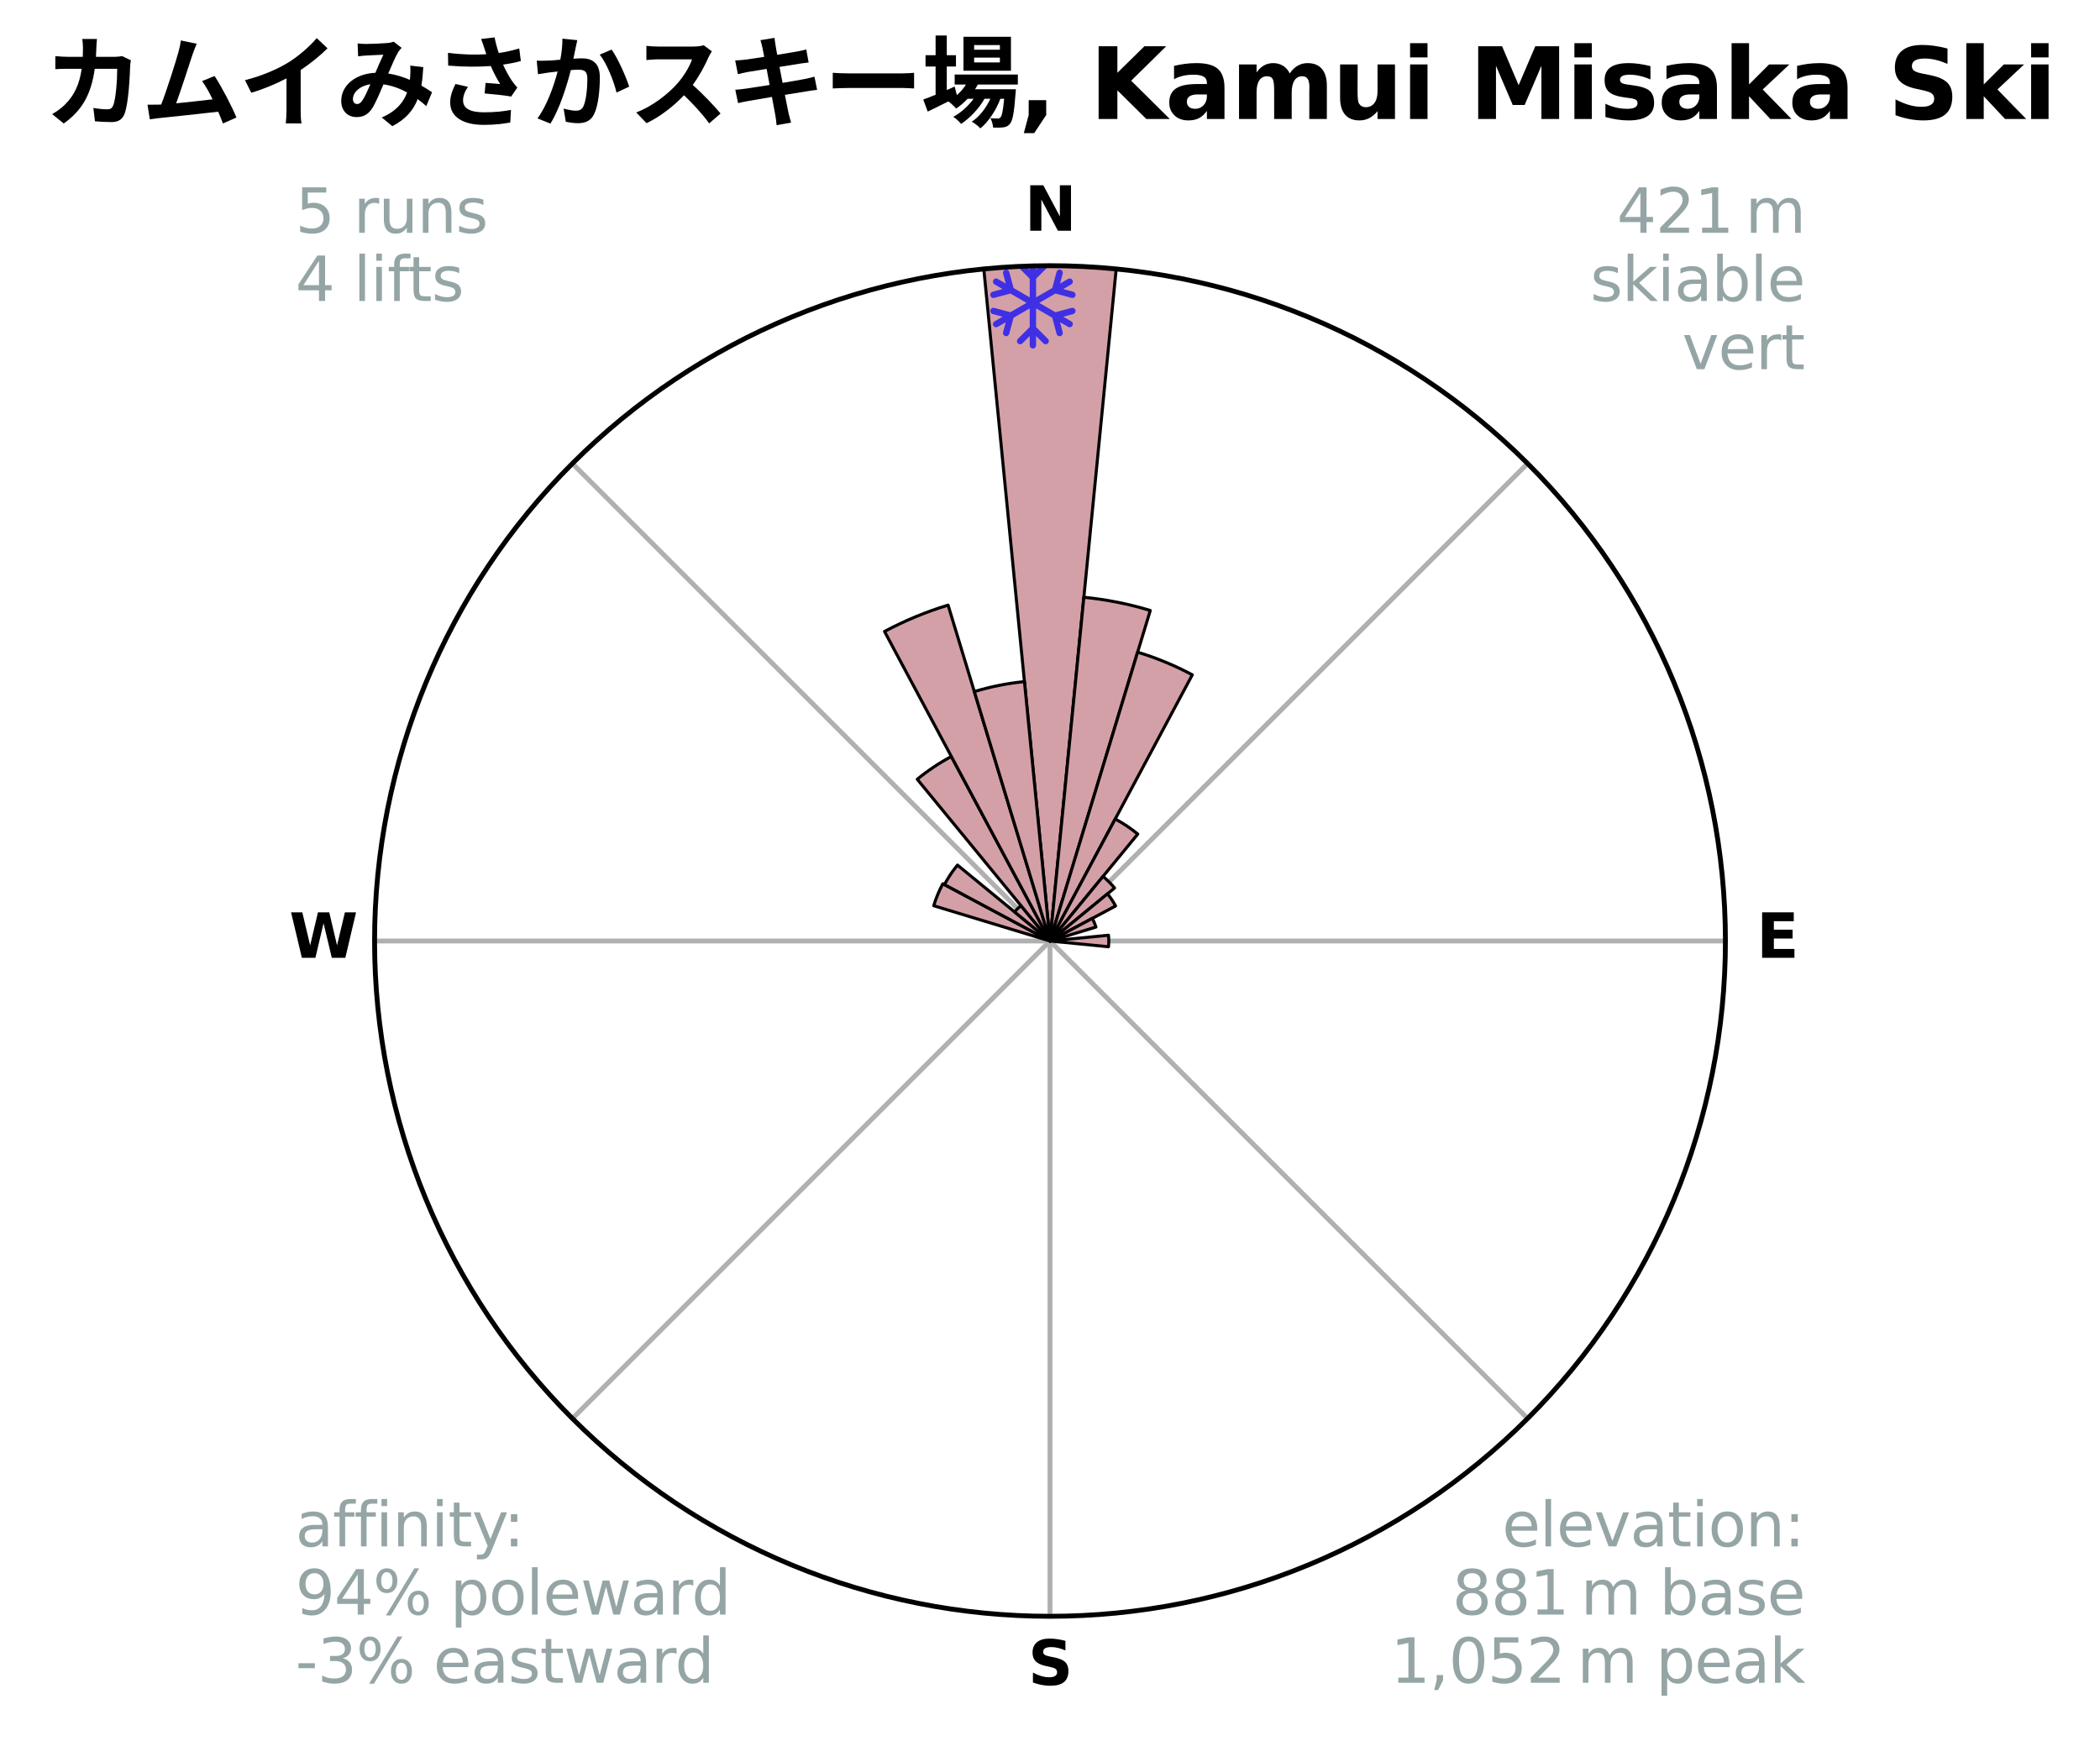 <?xml version="1.0" encoding="utf-8" standalone="no"?>
<!DOCTYPE svg PUBLIC "-//W3C//DTD SVG 1.1//EN"
  "http://www.w3.org/Graphics/SVG/1.1/DTD/svg11.dtd">
<svg xmlns:xlink="http://www.w3.org/1999/xlink" width="344.743pt" height="285.925pt" viewBox="0 0 344.743 285.925" xmlns="http://www.w3.org/2000/svg" version="1.1">
 <title>Ski Rose for カムイみさかスキー場, Kamui Misaka Ski</title>
 <defs>
  <style type="text/css">*{stroke-linejoin: round; stroke-linecap: butt}</style>
 </defs>
 <g id="figure_1">
  <g id="patch_1">
   <path d="M 0 285.925 
L 344.743 285.925 
L 344.743 0 
L 0 0 
z
" style="fill: #ffffff"/>
  </g>
  <g id="axes_1">
   <g id="patch_2">
    <path d="M 283.251 154.506 
C 283.251 139.945 280.383 125.526 274.811 112.074 
C 269.239 98.621 261.071 86.397 250.775 76.102 
C 240.479 65.806 228.255 57.638 214.803 52.066 
C 201.351 46.494 186.932 43.626 172.371 43.626 
C 157.811 43.626 143.392 46.494 129.939 52.066 
C 116.487 57.638 104.263 65.806 93.967 76.102 
C 83.671 86.397 75.504 98.621 69.931 112.074 
C 64.359 125.526 61.491 139.945 61.491 154.506 
C 61.491 169.066 64.359 183.485 69.931 196.937 
C 75.504 210.39 83.671 222.614 93.967 232.91 
C 104.263 243.205 116.487 251.373 129.939 256.945 
C 143.392 262.517 157.811 265.385 172.371 265.385 
C 186.932 265.385 201.351 262.517 214.803 256.945 
C 228.255 251.373 240.479 243.205 250.775 232.91 
C 261.071 222.614 269.239 210.39 274.811 196.937 
C 280.383 183.485 283.251 169.066 283.251 154.506 
M 172.371 154.506 
C 172.371 154.506 172.371 154.506 172.371 154.506 
C 172.371 154.506 172.371 154.506 172.371 154.506 
C 172.371 154.506 172.371 154.506 172.371 154.506 
C 172.371 154.506 172.371 154.506 172.371 154.506 
C 172.371 154.506 172.371 154.506 172.371 154.506 
C 172.371 154.506 172.371 154.506 172.371 154.506 
C 172.371 154.506 172.371 154.506 172.371 154.506 
C 172.371 154.506 172.371 154.506 172.371 154.506 
C 172.371 154.506 172.371 154.506 172.371 154.506 
C 172.371 154.506 172.371 154.506 172.371 154.506 
C 172.371 154.506 172.371 154.506 172.371 154.506 
C 172.371 154.506 172.371 154.506 172.371 154.506 
C 172.371 154.506 172.371 154.506 172.371 154.506 
C 172.371 154.506 172.371 154.506 172.371 154.506 
C 172.371 154.506 172.371 154.506 172.371 154.506 
C 172.371 154.506 172.371 154.506 172.371 154.506 
z
" style="fill: #ffffff"/>
   </g>
   <g id="matplotlib.axis_1">
    <g id="xtick_1">
     <g id="line2d_1">
      <path d="M 172.371 154.506 
L 172.371 43.626 
" clip-path="url(#pe6b0aa14f9)" style="fill: none; stroke: #b0b0b0; stroke-width: 0.8; stroke-linecap: square"/>
     </g>
     <g id="text_1">
      <!-- N -->
      <g transform="translate(168.187 37.885) scale(0.1 -0.1)">
       <defs>
        <path id="DejaVuSans-Bold-4e" d="M 588 4666 
L 1931 4666 
L 3628 1466 
L 3628 4666 
L 4769 4666 
L 4769 0 
L 3425 0 
L 1728 3200 
L 1728 0 
L 588 0 
L 588 4666 
z
" transform="scale(0.016)"/>
       </defs>
       <use xlink:href="#DejaVuSans-Bold-4e"/>
      </g>
     </g>
    </g>
    <g id="xtick_2">
     <g id="line2d_2">
      <path d="M 172.371 154.506 
L 250.775 76.102 
" clip-path="url(#pe6b0aa14f9)" style="fill: none; stroke: #b0b0b0; stroke-width: 0.8; stroke-linecap: square"/>
     </g>
    </g>
    <g id="xtick_3">
     <g id="line2d_3">
      <path d="M 172.371 154.506 
L 283.251 154.506 
" clip-path="url(#pe6b0aa14f9)" style="fill: none; stroke: #b0b0b0; stroke-width: 0.8; stroke-linecap: square"/>
     </g>
     <g id="text_2">
      <!-- E -->
      <g transform="translate(288.336 157.265) scale(0.1 -0.1)">
       <defs>
        <path id="DejaVuSans-Bold-45" d="M 588 4666 
L 3834 4666 
L 3834 3756 
L 1791 3756 
L 1791 2888 
L 3713 2888 
L 3713 1978 
L 1791 1978 
L 1791 909 
L 3903 909 
L 3903 0 
L 588 0 
L 588 4666 
z
" transform="scale(0.016)"/>
       </defs>
       <use xlink:href="#DejaVuSans-Bold-45"/>
      </g>
     </g>
    </g>
    <g id="xtick_4">
     <g id="line2d_4">
      <path d="M 172.371 154.506 
L 250.775 232.91 
" clip-path="url(#pe6b0aa14f9)" style="fill: none; stroke: #b0b0b0; stroke-width: 0.8; stroke-linecap: square"/>
     </g>
    </g>
    <g id="xtick_5">
     <g id="line2d_5">
      <path d="M 172.371 154.506 
L 172.371 265.385 
" clip-path="url(#pe6b0aa14f9)" style="fill: none; stroke: #b0b0b0; stroke-width: 0.8; stroke-linecap: square"/>
     </g>
     <g id="text_3">
      <!-- S -->
      <g transform="translate(168.77 276.645) scale(0.1 -0.1)">
       <defs>
        <path id="DejaVuSans-Bold-53" d="M 3834 4519 
L 3834 3531 
Q 3450 3703 3084 3790 
Q 2719 3878 2394 3878 
Q 1963 3878 1756 3759 
Q 1550 3641 1550 3391 
Q 1550 3203 1689 3098 
Q 1828 2994 2194 2919 
L 2706 2816 
Q 3484 2659 3812 2340 
Q 4141 2022 4141 1434 
Q 4141 663 3683 286 
Q 3225 -91 2284 -91 
Q 1841 -91 1394 -6 
Q 947 78 500 244 
L 500 1259 
Q 947 1022 1364 901 
Q 1781 781 2169 781 
Q 2563 781 2772 912 
Q 2981 1044 2981 1288 
Q 2981 1506 2839 1625 
Q 2697 1744 2272 1838 
L 1806 1941 
Q 1106 2091 782 2419 
Q 459 2747 459 3303 
Q 459 4000 909 4375 
Q 1359 4750 2203 4750 
Q 2588 4750 2994 4692 
Q 3400 4634 3834 4519 
z
" transform="scale(0.016)"/>
       </defs>
       <use xlink:href="#DejaVuSans-Bold-53"/>
      </g>
     </g>
    </g>
    <g id="xtick_6">
     <g id="line2d_6">
      <path d="M 172.371 154.506 
L 93.967 232.91 
" clip-path="url(#pe6b0aa14f9)" style="fill: none; stroke: #b0b0b0; stroke-width: 0.8; stroke-linecap: square"/>
     </g>
    </g>
    <g id="xtick_7">
     <g id="line2d_7">
      <path d="M 172.371 154.506 
L 61.491 154.506 
" clip-path="url(#pe6b0aa14f9)" style="fill: none; stroke: #b0b0b0; stroke-width: 0.8; stroke-linecap: square"/>
     </g>
     <g id="text_4">
      <!-- W -->
      <g transform="translate(47.476 157.265) scale(0.1 -0.1)">
       <defs>
        <path id="DejaVuSans-Bold-57" d="M 191 4666 
L 1344 4666 
L 2150 1275 
L 2950 4666 
L 4109 4666 
L 4909 1275 
L 5716 4666 
L 6859 4666 
L 5759 0 
L 4372 0 
L 3525 3547 
L 2688 0 
L 1300 0 
L 191 4666 
z
" transform="scale(0.016)"/>
       </defs>
       <use xlink:href="#DejaVuSans-Bold-57"/>
      </g>
     </g>
    </g>
    <g id="xtick_8">
     <g id="line2d_8">
      <path d="M 172.371 154.506 
L 93.967 76.102 
" clip-path="url(#pe6b0aa14f9)" style="fill: none; stroke: #b0b0b0; stroke-width: 0.8; stroke-linecap: square"/>
     </g>
    </g>
   </g>
   <g id="matplotlib.axis_2"/>
   <g id="patch_3">
    <path d="M 172.371 154.506 
C 172.371 154.506 172.371 154.506 172.371 154.506 
C 172.371 154.506 172.371 154.506 172.371 154.506 
L 183.239 44.159 
C 179.628 43.804 176.001 43.626 172.371 43.626 
C 168.742 43.626 165.115 43.804 161.503 44.159 
z
" clip-path="url(#pe6b0aa14f9)" style="fill: #d4a0a7; stroke: #000000; stroke-width: 0.5; stroke-linejoin: miter"/>
   </g>
   <g id="patch_4">
    <path d="M 172.371 154.506 
C 172.371 154.506 172.371 154.506 172.371 154.506 
C 172.371 154.506 172.371 154.506 172.371 154.506 
L 188.834 100.236 
C 187.057 99.697 185.256 99.246 183.435 98.884 
C 181.615 98.521 179.777 98.249 177.93 98.067 
z
" clip-path="url(#pe6b0aa14f9)" style="fill: #d4a0a7; stroke: #000000; stroke-width: 0.5; stroke-linejoin: miter"/>
   </g>
   <g id="patch_5">
    <path d="M 172.371 154.506 
C 172.371 154.506 172.371 154.506 172.371 154.506 
C 172.371 154.506 172.371 154.506 172.371 154.506 
L 195.732 110.801 
C 194.301 110.037 192.834 109.343 191.335 108.722 
C 189.837 108.101 188.309 107.554 186.757 107.084 
z
" clip-path="url(#pe6b0aa14f9)" style="fill: #d4a0a7; stroke: #000000; stroke-width: 0.5; stroke-linejoin: miter"/>
   </g>
   <g id="patch_6">
    <path d="M 172.371 154.506 
C 172.371 154.506 172.371 154.506 172.371 154.506 
C 172.371 154.506 172.371 154.506 172.371 154.506 
L 186.78 136.948 
C 186.205 136.477 185.608 136.034 184.99 135.621 
C 184.372 135.208 183.734 134.825 183.078 134.475 
z
" clip-path="url(#pe6b0aa14f9)" style="fill: #d4a0a7; stroke: #000000; stroke-width: 0.5; stroke-linejoin: miter"/>
   </g>
   <g id="patch_7">
    <path d="M 172.371 154.506 
C 172.371 154.506 172.371 154.506 172.371 154.506 
C 172.371 154.506 172.371 154.506 172.371 154.506 
L 182.973 145.805 
C 182.688 145.458 182.386 145.125 182.069 144.808 
C 181.752 144.49 181.419 144.189 181.072 143.904 
z
" clip-path="url(#pe6b0aa14f9)" style="fill: #d4a0a7; stroke: #000000; stroke-width: 0.5; stroke-linejoin: miter"/>
   </g>
   <g id="patch_8">
    <path d="M 172.371 154.506 
C 172.371 154.506 172.371 154.506 172.371 154.506 
C 172.371 154.506 172.371 154.506 172.371 154.506 
L 183.136 148.752 
C 182.948 148.399 182.742 148.056 182.52 147.724 
C 182.298 147.392 182.06 147.071 181.807 146.762 
z
" clip-path="url(#pe6b0aa14f9)" style="fill: #d4a0a7; stroke: #000000; stroke-width: 0.5; stroke-linejoin: miter"/>
   </g>
   <g id="patch_9">
    <path d="M 172.371 154.506 
C 172.371 154.506 172.371 154.506 172.371 154.506 
C 172.371 154.506 172.371 154.506 172.371 154.506 
L 179.911 152.218 
C 179.836 151.972 179.749 151.729 179.65 151.49 
C 179.552 151.252 179.441 151.019 179.32 150.791 
z
" clip-path="url(#pe6b0aa14f9)" style="fill: #d4a0a7; stroke: #000000; stroke-width: 0.5; stroke-linejoin: miter"/>
   </g>
   <g id="patch_10">
    <path d="M 172.371 154.506 
C 172.371 154.506 172.371 154.506 172.371 154.506 
C 172.371 154.506 172.371 154.506 172.371 154.506 
L 172.371 154.506 
C 172.371 154.506 172.371 154.506 172.371 154.506 
C 172.371 154.506 172.371 154.506 172.371 154.506 
z
" clip-path="url(#pe6b0aa14f9)" style="fill: #d4a0a7; stroke: #000000; stroke-width: 0.5; stroke-linejoin: miter"/>
   </g>
   <g id="patch_11">
    <path d="M 172.371 154.506 
C 172.371 154.506 172.371 154.506 172.371 154.506 
C 172.371 154.506 172.371 154.506 172.371 154.506 
L 181.974 155.451 
C 182.005 155.137 182.021 154.821 182.021 154.506 
C 182.021 154.19 182.005 153.874 181.974 153.56 
z
" clip-path="url(#pe6b0aa14f9)" style="fill: #d4a0a7; stroke: #000000; stroke-width: 0.5; stroke-linejoin: miter"/>
   </g>
   <g id="patch_12">
    <path d="M 172.371 154.506 
C 172.371 154.506 172.371 154.506 172.371 154.506 
C 172.371 154.506 172.371 154.506 172.371 154.506 
L 172.371 154.506 
C 172.371 154.506 172.371 154.506 172.371 154.506 
C 172.371 154.506 172.371 154.506 172.371 154.506 
z
" clip-path="url(#pe6b0aa14f9)" style="fill: #d4a0a7; stroke: #000000; stroke-width: 0.5; stroke-linejoin: miter"/>
   </g>
   <g id="patch_13">
    <path d="M 172.371 154.506 
C 172.371 154.506 172.371 154.506 172.371 154.506 
C 172.371 154.506 172.371 154.506 172.371 154.506 
L 172.371 154.506 
C 172.371 154.506 172.371 154.506 172.371 154.506 
C 172.371 154.506 172.371 154.506 172.371 154.506 
z
" clip-path="url(#pe6b0aa14f9)" style="fill: #d4a0a7; stroke: #000000; stroke-width: 0.5; stroke-linejoin: miter"/>
   </g>
   <g id="patch_14">
    <path d="M 172.371 154.506 
C 172.371 154.506 172.371 154.506 172.371 154.506 
C 172.371 154.506 172.371 154.506 172.371 154.506 
L 172.371 154.506 
C 172.371 154.506 172.371 154.506 172.371 154.506 
C 172.371 154.506 172.371 154.506 172.371 154.506 
z
" clip-path="url(#pe6b0aa14f9)" style="fill: #d4a0a7; stroke: #000000; stroke-width: 0.5; stroke-linejoin: miter"/>
   </g>
   <g id="patch_15">
    <path d="M 172.371 154.506 
C 172.371 154.506 172.371 154.506 172.371 154.506 
C 172.371 154.506 172.371 154.506 172.371 154.506 
L 172.371 154.506 
C 172.371 154.506 172.371 154.506 172.371 154.506 
C 172.371 154.506 172.371 154.506 172.371 154.506 
z
" clip-path="url(#pe6b0aa14f9)" style="fill: #d4a0a7; stroke: #000000; stroke-width: 0.5; stroke-linejoin: miter"/>
   </g>
   <g id="patch_16">
    <path d="M 172.371 154.506 
C 172.371 154.506 172.371 154.506 172.371 154.506 
C 172.371 154.506 172.371 154.506 172.371 154.506 
L 172.371 154.506 
C 172.371 154.506 172.371 154.506 172.371 154.506 
C 172.371 154.506 172.371 154.506 172.371 154.506 
z
" clip-path="url(#pe6b0aa14f9)" style="fill: #d4a0a7; stroke: #000000; stroke-width: 0.5; stroke-linejoin: miter"/>
   </g>
   <g id="patch_17">
    <path d="M 172.371 154.506 
C 172.371 154.506 172.371 154.506 172.371 154.506 
C 172.371 154.506 172.371 154.506 172.371 154.506 
L 172.371 154.506 
C 172.371 154.506 172.371 154.506 172.371 154.506 
C 172.371 154.506 172.371 154.506 172.371 154.506 
z
" clip-path="url(#pe6b0aa14f9)" style="fill: #d4a0a7; stroke: #000000; stroke-width: 0.5; stroke-linejoin: miter"/>
   </g>
   <g id="patch_18">
    <path d="M 172.371 154.506 
C 172.371 154.506 172.371 154.506 172.371 154.506 
C 172.371 154.506 172.371 154.506 172.371 154.506 
L 172.371 154.506 
C 172.371 154.506 172.371 154.506 172.371 154.506 
C 172.371 154.506 172.371 154.506 172.371 154.506 
z
" clip-path="url(#pe6b0aa14f9)" style="fill: #d4a0a7; stroke: #000000; stroke-width: 0.5; stroke-linejoin: miter"/>
   </g>
   <g id="patch_19">
    <path d="M 172.371 154.506 
C 172.371 154.506 172.371 154.506 172.371 154.506 
C 172.371 154.506 172.371 154.506 172.371 154.506 
L 172.371 154.506 
C 172.371 154.506 172.371 154.506 172.371 154.506 
C 172.371 154.506 172.371 154.506 172.371 154.506 
z
" clip-path="url(#pe6b0aa14f9)" style="fill: #d4a0a7; stroke: #000000; stroke-width: 0.5; stroke-linejoin: miter"/>
   </g>
   <g id="patch_20">
    <path d="M 172.371 154.506 
C 172.371 154.506 172.371 154.506 172.371 154.506 
C 172.371 154.506 172.371 154.506 172.371 154.506 
L 172.371 154.506 
C 172.371 154.506 172.371 154.506 172.371 154.506 
C 172.371 154.506 172.371 154.506 172.371 154.506 
z
" clip-path="url(#pe6b0aa14f9)" style="fill: #d4a0a7; stroke: #000000; stroke-width: 0.5; stroke-linejoin: miter"/>
   </g>
   <g id="patch_21">
    <path d="M 172.371 154.506 
C 172.371 154.506 172.371 154.506 172.371 154.506 
C 172.371 154.506 172.371 154.506 172.371 154.506 
L 172.371 154.506 
C 172.371 154.506 172.371 154.506 172.371 154.506 
C 172.371 154.506 172.371 154.506 172.371 154.506 
z
" clip-path="url(#pe6b0aa14f9)" style="fill: #d4a0a7; stroke: #000000; stroke-width: 0.5; stroke-linejoin: miter"/>
   </g>
   <g id="patch_22">
    <path d="M 172.371 154.506 
C 172.371 154.506 172.371 154.506 172.371 154.506 
C 172.371 154.506 172.371 154.506 172.371 154.506 
L 172.371 154.506 
C 172.371 154.506 172.371 154.506 172.371 154.506 
C 172.371 154.506 172.371 154.506 172.371 154.506 
z
" clip-path="url(#pe6b0aa14f9)" style="fill: #d4a0a7; stroke: #000000; stroke-width: 0.5; stroke-linejoin: miter"/>
   </g>
   <g id="patch_23">
    <path d="M 172.371 154.506 
C 172.371 154.506 172.371 154.506 172.371 154.506 
C 172.371 154.506 172.371 154.506 172.371 154.506 
L 172.371 154.506 
C 172.371 154.506 172.371 154.506 172.371 154.506 
C 172.371 154.506 172.371 154.506 172.371 154.506 
z
" clip-path="url(#pe6b0aa14f9)" style="fill: #d4a0a7; stroke: #000000; stroke-width: 0.5; stroke-linejoin: miter"/>
   </g>
   <g id="patch_24">
    <path d="M 172.371 154.506 
C 172.371 154.506 172.371 154.506 172.371 154.506 
C 172.371 154.506 172.371 154.506 172.371 154.506 
L 172.371 154.506 
C 172.371 154.506 172.371 154.506 172.371 154.506 
C 172.371 154.506 172.371 154.506 172.371 154.506 
z
" clip-path="url(#pe6b0aa14f9)" style="fill: #d4a0a7; stroke: #000000; stroke-width: 0.5; stroke-linejoin: miter"/>
   </g>
   <g id="patch_25">
    <path d="M 172.371 154.506 
C 172.371 154.506 172.371 154.506 172.371 154.506 
C 172.371 154.506 172.371 154.506 172.371 154.506 
L 172.371 154.506 
C 172.371 154.506 172.371 154.506 172.371 154.506 
C 172.371 154.506 172.371 154.506 172.371 154.506 
z
" clip-path="url(#pe6b0aa14f9)" style="fill: #d4a0a7; stroke: #000000; stroke-width: 0.5; stroke-linejoin: miter"/>
   </g>
   <g id="patch_26">
    <path d="M 172.371 154.506 
C 172.371 154.506 172.371 154.506 172.371 154.506 
C 172.371 154.506 172.371 154.506 172.371 154.506 
L 172.371 154.506 
C 172.371 154.506 172.371 154.506 172.371 154.506 
C 172.371 154.506 172.371 154.506 172.371 154.506 
z
" clip-path="url(#pe6b0aa14f9)" style="fill: #d4a0a7; stroke: #000000; stroke-width: 0.5; stroke-linejoin: miter"/>
   </g>
   <g id="patch_27">
    <path d="M 172.371 154.506 
C 172.371 154.506 172.371 154.506 172.371 154.506 
C 172.371 154.506 172.371 154.506 172.371 154.506 
L 172.371 154.506 
C 172.371 154.506 172.371 154.506 172.371 154.506 
C 172.371 154.506 172.371 154.506 172.371 154.506 
z
" clip-path="url(#pe6b0aa14f9)" style="fill: #d4a0a7; stroke: #000000; stroke-width: 0.5; stroke-linejoin: miter"/>
   </g>
   <g id="patch_28">
    <path d="M 172.371 154.506 
C 172.371 154.506 172.371 154.506 172.371 154.506 
C 172.371 154.506 172.371 154.506 172.371 154.506 
L 172.371 154.506 
C 172.371 154.506 172.371 154.506 172.371 154.506 
C 172.371 154.506 172.371 154.506 172.371 154.506 
z
" clip-path="url(#pe6b0aa14f9)" style="fill: #d4a0a7; stroke: #000000; stroke-width: 0.5; stroke-linejoin: miter"/>
   </g>
   <g id="patch_29">
    <path d="M 172.371 154.506 
C 172.371 154.506 172.371 154.506 172.371 154.506 
C 172.371 154.506 172.371 154.506 172.371 154.506 
L 154.779 145.102 
C 154.471 145.678 154.192 146.269 153.942 146.872 
C 153.692 147.475 153.472 148.09 153.282 148.715 
z
" clip-path="url(#pe6b0aa14f9)" style="fill: #d4a0a7; stroke: #000000; stroke-width: 0.5; stroke-linejoin: miter"/>
   </g>
   <g id="patch_30">
    <path d="M 172.371 154.506 
C 172.371 154.506 172.371 154.506 172.371 154.506 
C 172.371 154.506 172.371 154.506 172.371 154.506 
L 157.182 142.04 
C 156.774 142.537 156.39 143.054 156.033 143.589 
C 155.676 144.123 155.345 144.675 155.042 145.243 
z
" clip-path="url(#pe6b0aa14f9)" style="fill: #d4a0a7; stroke: #000000; stroke-width: 0.5; stroke-linejoin: miter"/>
   </g>
   <g id="patch_31">
    <path d="M 172.371 154.506 
C 172.371 154.506 172.371 154.506 172.371 154.506 
C 172.371 154.506 172.371 154.506 172.371 154.506 
L 167.603 148.696 
C 167.413 148.852 167.231 149.017 167.057 149.191 
C 166.883 149.365 166.717 149.547 166.561 149.737 
z
" clip-path="url(#pe6b0aa14f9)" style="fill: #d4a0a7; stroke: #000000; stroke-width: 0.5; stroke-linejoin: miter"/>
   </g>
   <g id="patch_32">
    <path d="M 172.371 154.506 
C 172.371 154.506 172.371 154.506 172.371 154.506 
C 172.371 154.506 172.371 154.506 172.371 154.506 
L 156.178 124.209 
C 155.186 124.739 154.221 125.318 153.286 125.943 
C 152.351 126.567 151.448 127.237 150.578 127.951 
z
" clip-path="url(#pe6b0aa14f9)" style="fill: #d4a0a7; stroke: #000000; stroke-width: 0.5; stroke-linejoin: miter"/>
   </g>
   <g id="patch_33">
    <path d="M 172.371 154.506 
C 172.371 154.506 172.371 154.506 172.371 154.506 
C 172.371 154.506 172.371 154.506 172.371 154.506 
L 155.642 99.358 
C 153.837 99.905 152.06 100.541 150.318 101.263 
C 148.575 101.985 146.869 102.792 145.205 103.681 
z
" clip-path="url(#pe6b0aa14f9)" style="fill: #d4a0a7; stroke: #000000; stroke-width: 0.5; stroke-linejoin: miter"/>
   </g>
   <g id="patch_34">
    <path d="M 172.371 154.506 
C 172.371 154.506 172.371 154.506 172.371 154.506 
C 172.371 154.506 172.371 154.506 172.371 154.506 
L 168.177 111.918 
C 166.783 112.055 165.396 112.261 164.023 112.534 
C 162.649 112.808 161.289 113.148 159.949 113.555 
z
" clip-path="url(#pe6b0aa14f9)" style="fill: #d4a0a7; stroke: #000000; stroke-width: 0.5; stroke-linejoin: miter"/>
   </g>
   <g id="PathCollection_1">
    <defs>
     <path id="m6fa0b942bf" d="M 0.194 7.414 
L 0.194 7.414 
C 0.055 7.414 -0.078 7.359 -0.176 7.261 
C -0.274 7.163 -0.33 7.03 -0.33 6.891 
L -0.33 5.365 
L -1.528 6.564 
L -1.528 6.564 
C -1.577 6.613 -1.635 6.651 -1.698 6.678 
C -1.762 6.704 -1.83 6.718 -1.899 6.718 
C -1.968 6.718 -2.036 6.704 -2.1 6.678 
C -2.163 6.651 -2.221 6.613 -2.27 6.564 
L -2.27 6.564 
C -2.318 6.515 -2.357 6.458 -2.383 6.394 
C -2.41 6.33 -2.423 6.262 -2.423 6.193 
C -2.423 6.124 -2.41 6.056 -2.383 5.993 
C -2.357 5.929 -2.318 5.871 -2.27 5.823 
L -0.33 3.884 
L -0.33 0.821 
L -2.981 2.352 
L -3.692 5.001 
L -3.692 5.001 
C -3.728 5.135 -3.815 5.25 -3.935 5.319 
C -4.055 5.389 -4.198 5.408 -4.332 5.372 
L -4.332 5.372 
C -4.466 5.336 -4.581 5.249 -4.65 5.129 
C -4.719 5.009 -4.738 4.866 -4.703 4.732 
L -4.263 3.093 
L -5.586 3.856 
L -5.586 3.856 
C -5.645 3.89 -5.711 3.913 -5.779 3.922 
C -5.847 3.931 -5.916 3.926 -5.983 3.909 
C -6.049 3.891 -6.111 3.86 -6.166 3.818 
C -6.221 3.777 -6.266 3.724 -6.301 3.665 
L -6.301 3.665 
C -6.335 3.605 -6.358 3.54 -6.367 3.471 
C -6.375 3.403 -6.371 3.334 -6.353 3.267 
C -6.335 3.201 -6.304 3.139 -6.263 3.084 
C -6.221 3.03 -6.168 2.984 -6.109 2.95 
L -4.786 2.187 
L -6.425 1.747 
L -6.425 1.747 
C -6.559 1.711 -6.673 1.623 -6.743 1.503 
C -6.812 1.383 -6.831 1.24 -6.795 1.106 
L -6.795 1.106 
C -6.777 1.04 -6.747 0.978 -6.705 0.923 
C -6.663 0.869 -6.611 0.823 -6.551 0.789 
C -6.491 0.754 -6.426 0.732 -6.357 0.723 
C -6.289 0.715 -6.22 0.719 -6.154 0.737 
L -3.505 1.447 
L -0.852 -0.085 
L -3.504 -1.616 
L -6.154 -0.906 
L -6.154 -0.906 
C -6.22 -0.888 -6.289 -0.883 -6.358 -0.892 
C -6.426 -0.901 -6.492 -0.924 -6.551 -0.958 
C -6.611 -0.992 -6.663 -1.038 -6.705 -1.093 
C -6.747 -1.148 -6.778 -1.21 -6.795 -1.276 
L -6.795 -1.276 
C -6.831 -1.41 -6.812 -1.553 -6.743 -1.673 
C -6.673 -1.793 -6.559 -1.881 -6.425 -1.917 
L -4.786 -2.355 
L -6.109 -3.12 
L -6.109 -3.12 
C -6.229 -3.189 -6.316 -3.303 -6.352 -3.437 
C -6.388 -3.571 -6.37 -3.713 -6.301 -3.834 
L -6.301 -3.834 
C -6.266 -3.893 -6.221 -3.945 -6.166 -3.987 
C -6.112 -4.029 -6.049 -4.06 -5.983 -4.078 
C -5.917 -4.096 -5.847 -4.1 -5.779 -4.091 
C -5.711 -4.082 -5.645 -4.06 -5.586 -4.026 
L -4.263 -3.261 
L -4.703 -4.9 
L -4.703 -4.9 
C -4.738 -5.034 -4.719 -5.177 -4.65 -5.297 
C -4.581 -5.417 -4.466 -5.505 -4.332 -5.541 
L -4.332 -5.541 
C -4.198 -5.576 -4.056 -5.558 -3.936 -5.488 
C -3.816 -5.419 -3.728 -5.305 -3.692 -5.171 
L -2.982 -2.522 
L -0.329 -0.99 
L -0.329 -4.052 
L -2.269 -5.992 
L -2.269 -5.992 
C -2.318 -6.04 -2.357 -6.098 -2.383 -6.162 
C -2.41 -6.225 -2.423 -6.293 -2.423 -6.362 
C -2.423 -6.431 -2.41 -6.499 -2.383 -6.563 
C -2.357 -6.626 -2.318 -6.684 -2.269 -6.733 
L -2.269 -6.733 
C -2.221 -6.782 -2.163 -6.82 -2.1 -6.847 
C -2.036 -6.873 -1.968 -6.887 -1.899 -6.887 
C -1.83 -6.887 -1.762 -6.873 -1.698 -6.847 
C -1.635 -6.82 -1.577 -6.782 -1.528 -6.733 
L -0.329 -5.534 
L -0.329 -7.06 
L -0.329 -7.06 
C -0.329 -7.198 -0.274 -7.332 -0.176 -7.43 
C -0.078 -7.528 0.055 -7.583 0.194 -7.583 
L 0.194 -7.583 
C 0.332 -7.583 0.466 -7.528 0.564 -7.43 
C 0.662 -7.332 0.717 -7.198 0.717 -7.06 
L 0.717 -5.534 
L 1.916 -6.733 
L 1.916 -6.733 
C 1.964 -6.782 2.022 -6.82 2.086 -6.847 
C 2.149 -6.873 2.218 -6.887 2.286 -6.887 
C 2.355 -6.887 2.423 -6.873 2.487 -6.847 
C 2.551 -6.82 2.608 -6.782 2.657 -6.733 
L 2.657 -6.733 
C 2.706 -6.684 2.744 -6.626 2.771 -6.563 
C 2.797 -6.499 2.811 -6.431 2.811 -6.362 
C 2.811 -6.293 2.797 -6.225 2.771 -6.162 
C 2.744 -6.098 2.706 -6.04 2.657 -5.992 
L 0.717 -4.052 
L 0.717 -0.991 
L 3.369 -2.523 
L 4.079 -5.171 
L 4.079 -5.171 
C 4.115 -5.305 4.203 -5.419 4.323 -5.488 
C 4.443 -5.558 4.586 -5.576 4.72 -5.541 
L 4.72 -5.541 
C 4.854 -5.505 4.968 -5.417 5.038 -5.297 
C 5.107 -5.177 5.126 -5.034 5.09 -4.9 
L 4.65 -3.263 
L 5.973 -4.026 
L 5.973 -4.026 
C 6.033 -4.06 6.098 -4.082 6.167 -4.091 
C 6.235 -4.1 6.304 -4.096 6.37 -4.078 
C 6.437 -4.06 6.499 -4.029 6.554 -3.987 
C 6.608 -3.945 6.654 -3.893 6.688 -3.833 
L 6.688 -3.833 
C 6.757 -3.713 6.776 -3.571 6.74 -3.437 
C 6.704 -3.303 6.616 -3.189 6.496 -3.12 
L 5.173 -2.355 
L 6.812 -1.917 
L 6.812 -1.917 
C 6.946 -1.881 7.061 -1.793 7.13 -1.673 
C 7.2 -1.553 7.219 -1.41 7.183 -1.276 
L 7.183 -1.276 
C 7.165 -1.21 7.134 -1.147 7.093 -1.093 
C 7.051 -1.038 6.998 -0.992 6.939 -0.958 
C 6.879 -0.923 6.813 -0.901 6.745 -0.892 
C 6.677 -0.883 6.608 -0.888 6.541 -0.906 
L 3.891 -1.616 
L 1.239 -0.085 
L 3.893 1.447 
L 6.541 0.737 
L 6.541 0.737 
C 6.675 0.701 6.818 0.72 6.938 0.789 
C 7.058 0.859 7.145 0.973 7.181 1.106 
L 7.181 1.106 
C 7.217 1.24 7.198 1.383 7.129 1.503 
C 7.06 1.623 6.946 1.711 6.812 1.747 
L 5.173 2.187 
L 6.496 2.95 
L 6.496 2.95 
C 6.556 2.984 6.608 3.03 6.65 3.085 
C 6.691 3.139 6.722 3.201 6.74 3.268 
C 6.758 3.334 6.762 3.404 6.753 3.472 
C 6.744 3.54 6.721 3.606 6.687 3.665 
L 6.687 3.665 
C 6.617 3.785 6.503 3.872 6.369 3.908 
C 6.236 3.944 6.093 3.925 5.973 3.856 
L 4.65 3.091 
L 5.089 4.732 
L 5.089 4.732 
C 5.125 4.866 5.106 5.008 5.037 5.128 
C 4.967 5.248 4.853 5.336 4.72 5.372 
L 4.72 5.372 
C 4.586 5.408 4.443 5.389 4.323 5.319 
C 4.203 5.25 4.115 5.136 4.079 5.002 
L 3.368 2.352 
L 0.717 0.821 
L 0.717 3.884 
L 2.657 5.823 
L 2.657 5.823 
C 2.706 5.871 2.745 5.929 2.771 5.993 
C 2.797 6.056 2.811 6.125 2.811 6.193 
C 2.811 6.262 2.797 6.331 2.771 6.394 
C 2.745 6.458 2.706 6.515 2.657 6.564 
L 2.657 6.564 
C 2.608 6.613 2.551 6.652 2.487 6.678 
C 2.424 6.704 2.355 6.718 2.286 6.718 
C 2.218 6.718 2.149 6.704 2.086 6.678 
C 2.022 6.652 1.965 6.613 1.916 6.564 
L 0.717 5.365 
L 0.717 6.891 
L 0.717 6.891 
C 0.717 7.03 0.662 7.163 0.564 7.261 
C 0.466 7.359 0.333 7.414 0.194 7.414 
L 0.194 7.414 
z
"/>
    </defs>
    <g clip-path="url(#pe6b0aa14f9)">
     <use xlink:href="#m6fa0b942bf" x="169.372" y="49.816" style="fill: #0000ff; fill-opacity: 0.7"/>
    </g>
   </g>
   <g id="patch_35">
    <path d="M 172.371 43.626 
C 157.811 43.626 143.392 46.494 129.939 52.066 
C 116.487 57.638 104.263 65.806 93.967 76.102 
C 83.671 86.397 75.504 98.621 69.931 112.074 
C 64.359 125.526 61.491 139.945 61.491 154.506 
C 61.491 169.066 64.359 183.485 69.931 196.937 
C 75.504 210.39 83.671 222.614 93.967 232.91 
C 104.263 243.205 116.487 251.373 129.939 256.945 
C 143.392 262.517 157.811 265.385 172.371 265.385 
C 186.932 265.385 201.351 262.517 214.803 256.945 
C 228.255 251.373 240.479 243.205 250.775 232.91 
C 261.071 222.614 269.239 210.39 274.811 196.937 
C 280.383 183.485 283.251 169.066 283.251 154.506 
C 283.251 139.945 280.383 125.526 274.811 112.074 
C 269.239 98.621 261.071 86.397 250.775 76.102 
C 240.479 65.806 228.255 57.638 214.803 52.066 
C 201.351 46.494 186.932 43.626 172.371 43.626 
" style="fill: none; stroke: #000000; stroke-width: 0.8; stroke-linejoin: miter; stroke-linecap: square"/>
   </g>
   <g id="text_5">
    <!-- 5 runs -->
    <g style="fill: #95a5a6" transform="translate(48.493 38.226) scale(0.1 -0.1)">
     <defs>
      <path id="DejaVuSans-35" d="M 691 4666 
L 3169 4666 
L 3169 4134 
L 1269 4134 
L 1269 2991 
Q 1406 3038 1543 3061 
Q 1681 3084 1819 3084 
Q 2600 3084 3056 2656 
Q 3513 2228 3513 1497 
Q 3513 744 3044 326 
Q 2575 -91 1722 -91 
Q 1428 -91 1123 -41 
Q 819 9 494 109 
L 494 744 
Q 775 591 1075 516 
Q 1375 441 1709 441 
Q 2250 441 2565 725 
Q 2881 1009 2881 1497 
Q 2881 1984 2565 2268 
Q 2250 2553 1709 2553 
Q 1456 2553 1204 2497 
Q 953 2441 691 2322 
L 691 4666 
z
" transform="scale(0.016)"/>
      <path id="DejaVuSans-20" transform="scale(0.016)"/>
      <path id="DejaVuSans-72" d="M 2631 2963 
Q 2534 3019 2420 3045 
Q 2306 3072 2169 3072 
Q 1681 3072 1420 2755 
Q 1159 2438 1159 1844 
L 1159 0 
L 581 0 
L 581 3500 
L 1159 3500 
L 1159 2956 
Q 1341 3275 1631 3429 
Q 1922 3584 2338 3584 
Q 2397 3584 2469 3576 
Q 2541 3569 2628 3553 
L 2631 2963 
z
" transform="scale(0.016)"/>
      <path id="DejaVuSans-75" d="M 544 1381 
L 544 3500 
L 1119 3500 
L 1119 1403 
Q 1119 906 1312 657 
Q 1506 409 1894 409 
Q 2359 409 2629 706 
Q 2900 1003 2900 1516 
L 2900 3500 
L 3475 3500 
L 3475 0 
L 2900 0 
L 2900 538 
Q 2691 219 2414 64 
Q 2138 -91 1772 -91 
Q 1169 -91 856 284 
Q 544 659 544 1381 
z
M 1991 3584 
L 1991 3584 
z
" transform="scale(0.016)"/>
      <path id="DejaVuSans-6e" d="M 3513 2113 
L 3513 0 
L 2938 0 
L 2938 2094 
Q 2938 2591 2744 2837 
Q 2550 3084 2163 3084 
Q 1697 3084 1428 2787 
Q 1159 2491 1159 1978 
L 1159 0 
L 581 0 
L 581 3500 
L 1159 3500 
L 1159 2956 
Q 1366 3272 1645 3428 
Q 1925 3584 2291 3584 
Q 2894 3584 3203 3211 
Q 3513 2838 3513 2113 
z
" transform="scale(0.016)"/>
      <path id="DejaVuSans-73" d="M 2834 3397 
L 2834 2853 
Q 2591 2978 2328 3040 
Q 2066 3103 1784 3103 
Q 1356 3103 1142 2972 
Q 928 2841 928 2578 
Q 928 2378 1081 2264 
Q 1234 2150 1697 2047 
L 1894 2003 
Q 2506 1872 2764 1633 
Q 3022 1394 3022 966 
Q 3022 478 2636 193 
Q 2250 -91 1575 -91 
Q 1294 -91 989 -36 
Q 684 19 347 128 
L 347 722 
Q 666 556 975 473 
Q 1284 391 1588 391 
Q 1994 391 2212 530 
Q 2431 669 2431 922 
Q 2431 1156 2273 1281 
Q 2116 1406 1581 1522 
L 1381 1569 
Q 847 1681 609 1914 
Q 372 2147 372 2553 
Q 372 3047 722 3315 
Q 1072 3584 1716 3584 
Q 2034 3584 2315 3537 
Q 2597 3491 2834 3397 
z
" transform="scale(0.016)"/>
     </defs>
     <use xlink:href="#DejaVuSans-35"/>
     <use xlink:href="#DejaVuSans-20" x="63.623"/>
     <use xlink:href="#DejaVuSans-72" x="95.41"/>
     <use xlink:href="#DejaVuSans-75" x="136.523"/>
     <use xlink:href="#DejaVuSans-6e" x="199.902"/>
     <use xlink:href="#DejaVuSans-73" x="263.281"/>
    </g>
    <!-- 4 lifts -->
    <g style="fill: #95a5a6" transform="translate(48.493 49.423) scale(0.1 -0.1)">
     <defs>
      <path id="DejaVuSans-34" d="M 2419 4116 
L 825 1625 
L 2419 1625 
L 2419 4116 
z
M 2253 4666 
L 3047 4666 
L 3047 1625 
L 3713 1625 
L 3713 1100 
L 3047 1100 
L 3047 0 
L 2419 0 
L 2419 1100 
L 313 1100 
L 313 1709 
L 2253 4666 
z
" transform="scale(0.016)"/>
      <path id="DejaVuSans-6c" d="M 603 4863 
L 1178 4863 
L 1178 0 
L 603 0 
L 603 4863 
z
" transform="scale(0.016)"/>
      <path id="DejaVuSans-69" d="M 603 3500 
L 1178 3500 
L 1178 0 
L 603 0 
L 603 3500 
z
M 603 4863 
L 1178 4863 
L 1178 4134 
L 603 4134 
L 603 4863 
z
" transform="scale(0.016)"/>
      <path id="DejaVuSans-66" d="M 2375 4863 
L 2375 4384 
L 1825 4384 
Q 1516 4384 1395 4259 
Q 1275 4134 1275 3809 
L 1275 3500 
L 2222 3500 
L 2222 3053 
L 1275 3053 
L 1275 0 
L 697 0 
L 697 3053 
L 147 3053 
L 147 3500 
L 697 3500 
L 697 3744 
Q 697 4328 969 4595 
Q 1241 4863 1831 4863 
L 2375 4863 
z
" transform="scale(0.016)"/>
      <path id="DejaVuSans-74" d="M 1172 4494 
L 1172 3500 
L 2356 3500 
L 2356 3053 
L 1172 3053 
L 1172 1153 
Q 1172 725 1289 603 
Q 1406 481 1766 481 
L 2356 481 
L 2356 0 
L 1766 0 
Q 1100 0 847 248 
Q 594 497 594 1153 
L 594 3053 
L 172 3053 
L 172 3500 
L 594 3500 
L 594 4494 
L 1172 4494 
z
" transform="scale(0.016)"/>
     </defs>
     <use xlink:href="#DejaVuSans-34"/>
     <use xlink:href="#DejaVuSans-20" x="63.623"/>
     <use xlink:href="#DejaVuSans-6c" x="95.41"/>
     <use xlink:href="#DejaVuSans-69" x="123.193"/>
     <use xlink:href="#DejaVuSans-66" x="150.977"/>
     <use xlink:href="#DejaVuSans-74" x="184.432"/>
     <use xlink:href="#DejaVuSans-73" x="223.641"/>
    </g>
   </g>
   <g id="text_6">
    <!-- 421 m -->
    <g style="fill: #95a5a6" transform="translate(265.425 38.226) scale(0.1 -0.1)">
     <defs>
      <path id="DejaVuSans-32" d="M 1228 531 
L 3431 531 
L 3431 0 
L 469 0 
L 469 531 
Q 828 903 1448 1529 
Q 2069 2156 2228 2338 
Q 2531 2678 2651 2914 
Q 2772 3150 2772 3378 
Q 2772 3750 2511 3984 
Q 2250 4219 1831 4219 
Q 1534 4219 1204 4116 
Q 875 4013 500 3803 
L 500 4441 
Q 881 4594 1212 4672 
Q 1544 4750 1819 4750 
Q 2544 4750 2975 4387 
Q 3406 4025 3406 3419 
Q 3406 3131 3298 2873 
Q 3191 2616 2906 2266 
Q 2828 2175 2409 1742 
Q 1991 1309 1228 531 
z
" transform="scale(0.016)"/>
      <path id="DejaVuSans-31" d="M 794 531 
L 1825 531 
L 1825 4091 
L 703 3866 
L 703 4441 
L 1819 4666 
L 2450 4666 
L 2450 531 
L 3481 531 
L 3481 0 
L 794 0 
L 794 531 
z
" transform="scale(0.016)"/>
      <path id="DejaVuSans-202f" transform="scale(0.016)"/>
      <path id="DejaVuSans-6d" d="M 3328 2828 
Q 3544 3216 3844 3400 
Q 4144 3584 4550 3584 
Q 5097 3584 5394 3201 
Q 5691 2819 5691 2113 
L 5691 0 
L 5113 0 
L 5113 2094 
Q 5113 2597 4934 2840 
Q 4756 3084 4391 3084 
Q 3944 3084 3684 2787 
Q 3425 2491 3425 1978 
L 3425 0 
L 2847 0 
L 2847 2094 
Q 2847 2600 2669 2842 
Q 2491 3084 2119 3084 
Q 1678 3084 1418 2786 
Q 1159 2488 1159 1978 
L 1159 0 
L 581 0 
L 581 3500 
L 1159 3500 
L 1159 2956 
Q 1356 3278 1631 3431 
Q 1906 3584 2284 3584 
Q 2666 3584 2933 3390 
Q 3200 3197 3328 2828 
z
" transform="scale(0.016)"/>
     </defs>
     <use xlink:href="#DejaVuSans-34"/>
     <use xlink:href="#DejaVuSans-32" x="63.623"/>
     <use xlink:href="#DejaVuSans-31" x="127.246"/>
     <use xlink:href="#DejaVuSans-202f" x="190.869"/>
     <use xlink:href="#DejaVuSans-6d" x="210.84"/>
    </g>
    <!-- skiable -->
    <g style="fill: #95a5a6" transform="translate(261.064 49.423) scale(0.1 -0.1)">
     <defs>
      <path id="DejaVuSans-6b" d="M 581 4863 
L 1159 4863 
L 1159 1991 
L 2875 3500 
L 3609 3500 
L 1753 1863 
L 3688 0 
L 2938 0 
L 1159 1709 
L 1159 0 
L 581 0 
L 581 4863 
z
" transform="scale(0.016)"/>
      <path id="DejaVuSans-61" d="M 2194 1759 
Q 1497 1759 1228 1600 
Q 959 1441 959 1056 
Q 959 750 1161 570 
Q 1363 391 1709 391 
Q 2188 391 2477 730 
Q 2766 1069 2766 1631 
L 2766 1759 
L 2194 1759 
z
M 3341 1997 
L 3341 0 
L 2766 0 
L 2766 531 
Q 2569 213 2275 61 
Q 1981 -91 1556 -91 
Q 1019 -91 701 211 
Q 384 513 384 1019 
Q 384 1609 779 1909 
Q 1175 2209 1959 2209 
L 2766 2209 
L 2766 2266 
Q 2766 2663 2505 2880 
Q 2244 3097 1772 3097 
Q 1472 3097 1187 3025 
Q 903 2953 641 2809 
L 641 3341 
Q 956 3463 1253 3523 
Q 1550 3584 1831 3584 
Q 2591 3584 2966 3190 
Q 3341 2797 3341 1997 
z
" transform="scale(0.016)"/>
      <path id="DejaVuSans-62" d="M 3116 1747 
Q 3116 2381 2855 2742 
Q 2594 3103 2138 3103 
Q 1681 3103 1420 2742 
Q 1159 2381 1159 1747 
Q 1159 1113 1420 752 
Q 1681 391 2138 391 
Q 2594 391 2855 752 
Q 3116 1113 3116 1747 
z
M 1159 2969 
Q 1341 3281 1617 3432 
Q 1894 3584 2278 3584 
Q 2916 3584 3314 3078 
Q 3713 2572 3713 1747 
Q 3713 922 3314 415 
Q 2916 -91 2278 -91 
Q 1894 -91 1617 61 
Q 1341 213 1159 525 
L 1159 0 
L 581 0 
L 581 4863 
L 1159 4863 
L 1159 2969 
z
" transform="scale(0.016)"/>
      <path id="DejaVuSans-65" d="M 3597 1894 
L 3597 1613 
L 953 1613 
Q 991 1019 1311 708 
Q 1631 397 2203 397 
Q 2534 397 2845 478 
Q 3156 559 3463 722 
L 3463 178 
Q 3153 47 2828 -22 
Q 2503 -91 2169 -91 
Q 1331 -91 842 396 
Q 353 884 353 1716 
Q 353 2575 817 3079 
Q 1281 3584 2069 3584 
Q 2775 3584 3186 3129 
Q 3597 2675 3597 1894 
z
M 3022 2063 
Q 3016 2534 2758 2815 
Q 2500 3097 2075 3097 
Q 1594 3097 1305 2825 
Q 1016 2553 972 2059 
L 3022 2063 
z
" transform="scale(0.016)"/>
     </defs>
     <use xlink:href="#DejaVuSans-73"/>
     <use xlink:href="#DejaVuSans-6b" x="52.1"/>
     <use xlink:href="#DejaVuSans-69" x="110.01"/>
     <use xlink:href="#DejaVuSans-61" x="137.793"/>
     <use xlink:href="#DejaVuSans-62" x="199.072"/>
     <use xlink:href="#DejaVuSans-6c" x="262.549"/>
     <use xlink:href="#DejaVuSans-65" x="290.332"/>
    </g>
    <!-- vert -->
    <g style="fill: #95a5a6" transform="translate(276.146 60.621) scale(0.1 -0.1)">
     <defs>
      <path id="DejaVuSans-76" d="M 191 3500 
L 800 3500 
L 1894 563 
L 2988 3500 
L 3597 3500 
L 2284 0 
L 1503 0 
L 191 3500 
z
" transform="scale(0.016)"/>
     </defs>
     <use xlink:href="#DejaVuSans-76"/>
     <use xlink:href="#DejaVuSans-65" x="59.18"/>
     <use xlink:href="#DejaVuSans-72" x="120.703"/>
     <use xlink:href="#DejaVuSans-74" x="161.816"/>
    </g>
   </g>
   <g id="text_7">
    <!-- affinity: -->
    <g style="fill: #95a5a6" transform="translate(48.493 253.909) scale(0.1 -0.1)">
     <defs>
      <path id="DejaVuSans-79" d="M 2059 -325 
Q 1816 -950 1584 -1140 
Q 1353 -1331 966 -1331 
L 506 -1331 
L 506 -850 
L 844 -850 
Q 1081 -850 1212 -737 
Q 1344 -625 1503 -206 
L 1606 56 
L 191 3500 
L 800 3500 
L 1894 763 
L 2988 3500 
L 3597 3500 
L 2059 -325 
z
" transform="scale(0.016)"/>
      <path id="DejaVuSans-3a" d="M 750 794 
L 1409 794 
L 1409 0 
L 750 0 
L 750 794 
z
M 750 3309 
L 1409 3309 
L 1409 2516 
L 750 2516 
L 750 3309 
z
" transform="scale(0.016)"/>
     </defs>
     <use xlink:href="#DejaVuSans-61"/>
     <use xlink:href="#DejaVuSans-66" x="61.279"/>
     <use xlink:href="#DejaVuSans-66" x="96.484"/>
     <use xlink:href="#DejaVuSans-69" x="131.689"/>
     <use xlink:href="#DejaVuSans-6e" x="159.473"/>
     <use xlink:href="#DejaVuSans-69" x="222.852"/>
     <use xlink:href="#DejaVuSans-74" x="250.635"/>
     <use xlink:href="#DejaVuSans-79" x="289.844"/>
     <use xlink:href="#DejaVuSans-3a" x="341.773"/>
    </g>
    <!-- 94% poleward -->
    <g style="fill: #95a5a6" transform="translate(48.493 265.106) scale(0.1 -0.1)">
     <defs>
      <path id="DejaVuSans-39" d="M 703 97 
L 703 672 
Q 941 559 1184 500 
Q 1428 441 1663 441 
Q 2288 441 2617 861 
Q 2947 1281 2994 2138 
Q 2813 1869 2534 1725 
Q 2256 1581 1919 1581 
Q 1219 1581 811 2004 
Q 403 2428 403 3163 
Q 403 3881 828 4315 
Q 1253 4750 1959 4750 
Q 2769 4750 3195 4129 
Q 3622 3509 3622 2328 
Q 3622 1225 3098 567 
Q 2575 -91 1691 -91 
Q 1453 -91 1209 -44 
Q 966 3 703 97 
z
M 1959 2075 
Q 2384 2075 2632 2365 
Q 2881 2656 2881 3163 
Q 2881 3666 2632 3958 
Q 2384 4250 1959 4250 
Q 1534 4250 1286 3958 
Q 1038 3666 1038 3163 
Q 1038 2656 1286 2365 
Q 1534 2075 1959 2075 
z
" transform="scale(0.016)"/>
      <path id="DejaVuSans-25" d="M 4653 2053 
Q 4381 2053 4226 1822 
Q 4072 1591 4072 1178 
Q 4072 772 4226 539 
Q 4381 306 4653 306 
Q 4919 306 5073 539 
Q 5228 772 5228 1178 
Q 5228 1588 5073 1820 
Q 4919 2053 4653 2053 
z
M 4653 2450 
Q 5147 2450 5437 2106 
Q 5728 1763 5728 1178 
Q 5728 594 5436 251 
Q 5144 -91 4653 -91 
Q 4153 -91 3862 251 
Q 3572 594 3572 1178 
Q 3572 1766 3864 2108 
Q 4156 2450 4653 2450 
z
M 1428 4353 
Q 1159 4353 1004 4120 
Q 850 3888 850 3481 
Q 850 3069 1003 2837 
Q 1156 2606 1428 2606 
Q 1700 2606 1854 2837 
Q 2009 3069 2009 3481 
Q 2009 3884 1853 4118 
Q 1697 4353 1428 4353 
z
M 4250 4750 
L 4750 4750 
L 1831 -91 
L 1331 -91 
L 4250 4750 
z
M 1428 4750 
Q 1922 4750 2215 4408 
Q 2509 4066 2509 3481 
Q 2509 2891 2217 2550 
Q 1925 2209 1428 2209 
Q 931 2209 642 2551 
Q 353 2894 353 3481 
Q 353 4063 643 4406 
Q 934 4750 1428 4750 
z
" transform="scale(0.016)"/>
      <path id="DejaVuSans-70" d="M 1159 525 
L 1159 -1331 
L 581 -1331 
L 581 3500 
L 1159 3500 
L 1159 2969 
Q 1341 3281 1617 3432 
Q 1894 3584 2278 3584 
Q 2916 3584 3314 3078 
Q 3713 2572 3713 1747 
Q 3713 922 3314 415 
Q 2916 -91 2278 -91 
Q 1894 -91 1617 61 
Q 1341 213 1159 525 
z
M 3116 1747 
Q 3116 2381 2855 2742 
Q 2594 3103 2138 3103 
Q 1681 3103 1420 2742 
Q 1159 2381 1159 1747 
Q 1159 1113 1420 752 
Q 1681 391 2138 391 
Q 2594 391 2855 752 
Q 3116 1113 3116 1747 
z
" transform="scale(0.016)"/>
      <path id="DejaVuSans-6f" d="M 1959 3097 
Q 1497 3097 1228 2736 
Q 959 2375 959 1747 
Q 959 1119 1226 758 
Q 1494 397 1959 397 
Q 2419 397 2687 759 
Q 2956 1122 2956 1747 
Q 2956 2369 2687 2733 
Q 2419 3097 1959 3097 
z
M 1959 3584 
Q 2709 3584 3137 3096 
Q 3566 2609 3566 1747 
Q 3566 888 3137 398 
Q 2709 -91 1959 -91 
Q 1206 -91 779 398 
Q 353 888 353 1747 
Q 353 2609 779 3096 
Q 1206 3584 1959 3584 
z
" transform="scale(0.016)"/>
      <path id="DejaVuSans-77" d="M 269 3500 
L 844 3500 
L 1563 769 
L 2278 3500 
L 2956 3500 
L 3675 769 
L 4391 3500 
L 4966 3500 
L 4050 0 
L 3372 0 
L 2619 2869 
L 1863 0 
L 1184 0 
L 269 3500 
z
" transform="scale(0.016)"/>
      <path id="DejaVuSans-64" d="M 2906 2969 
L 2906 4863 
L 3481 4863 
L 3481 0 
L 2906 0 
L 2906 525 
Q 2725 213 2448 61 
Q 2172 -91 1784 -91 
Q 1150 -91 751 415 
Q 353 922 353 1747 
Q 353 2572 751 3078 
Q 1150 3584 1784 3584 
Q 2172 3584 2448 3432 
Q 2725 3281 2906 2969 
z
M 947 1747 
Q 947 1113 1208 752 
Q 1469 391 1925 391 
Q 2381 391 2643 752 
Q 2906 1113 2906 1747 
Q 2906 2381 2643 2742 
Q 2381 3103 1925 3103 
Q 1469 3103 1208 2742 
Q 947 2381 947 1747 
z
" transform="scale(0.016)"/>
     </defs>
     <use xlink:href="#DejaVuSans-39"/>
     <use xlink:href="#DejaVuSans-34" x="63.623"/>
     <use xlink:href="#DejaVuSans-25" x="127.246"/>
     <use xlink:href="#DejaVuSans-20" x="222.266"/>
     <use xlink:href="#DejaVuSans-70" x="254.053"/>
     <use xlink:href="#DejaVuSans-6f" x="317.529"/>
     <use xlink:href="#DejaVuSans-6c" x="378.711"/>
     <use xlink:href="#DejaVuSans-65" x="406.494"/>
     <use xlink:href="#DejaVuSans-77" x="468.018"/>
     <use xlink:href="#DejaVuSans-61" x="549.805"/>
     <use xlink:href="#DejaVuSans-72" x="611.084"/>
     <use xlink:href="#DejaVuSans-64" x="650.447"/>
    </g>
    <!-- -3% eastward -->
    <g style="fill: #95a5a6" transform="translate(48.493 276.304) scale(0.1 -0.1)">
     <defs>
      <path id="DejaVuSans-2d" d="M 313 2009 
L 1997 2009 
L 1997 1497 
L 313 1497 
L 313 2009 
z
" transform="scale(0.016)"/>
      <path id="DejaVuSans-33" d="M 2597 2516 
Q 3050 2419 3304 2112 
Q 3559 1806 3559 1356 
Q 3559 666 3084 287 
Q 2609 -91 1734 -91 
Q 1441 -91 1130 -33 
Q 819 25 488 141 
L 488 750 
Q 750 597 1062 519 
Q 1375 441 1716 441 
Q 2309 441 2620 675 
Q 2931 909 2931 1356 
Q 2931 1769 2642 2001 
Q 2353 2234 1838 2234 
L 1294 2234 
L 1294 2753 
L 1863 2753 
Q 2328 2753 2575 2939 
Q 2822 3125 2822 3475 
Q 2822 3834 2567 4026 
Q 2313 4219 1838 4219 
Q 1578 4219 1281 4162 
Q 984 4106 628 3988 
L 628 4550 
Q 988 4650 1302 4700 
Q 1616 4750 1894 4750 
Q 2613 4750 3031 4423 
Q 3450 4097 3450 3541 
Q 3450 3153 3228 2886 
Q 3006 2619 2597 2516 
z
" transform="scale(0.016)"/>
     </defs>
     <use xlink:href="#DejaVuSans-2d"/>
     <use xlink:href="#DejaVuSans-33" x="36.084"/>
     <use xlink:href="#DejaVuSans-25" x="99.707"/>
     <use xlink:href="#DejaVuSans-20" x="194.727"/>
     <use xlink:href="#DejaVuSans-65" x="226.514"/>
     <use xlink:href="#DejaVuSans-61" x="288.037"/>
     <use xlink:href="#DejaVuSans-73" x="349.316"/>
     <use xlink:href="#DejaVuSans-74" x="401.416"/>
     <use xlink:href="#DejaVuSans-77" x="440.625"/>
     <use xlink:href="#DejaVuSans-61" x="522.412"/>
     <use xlink:href="#DejaVuSans-72" x="583.691"/>
     <use xlink:href="#DejaVuSans-64" x="623.055"/>
    </g>
   </g>
   <g id="text_8">
    <!-- elevation: -->
    <g style="fill: #95a5a6" transform="translate(246.595 253.909) scale(0.1 -0.1)">
     <use xlink:href="#DejaVuSans-65"/>
     <use xlink:href="#DejaVuSans-6c" x="61.523"/>
     <use xlink:href="#DejaVuSans-65" x="89.307"/>
     <use xlink:href="#DejaVuSans-76" x="150.83"/>
     <use xlink:href="#DejaVuSans-61" x="210.01"/>
     <use xlink:href="#DejaVuSans-74" x="271.289"/>
     <use xlink:href="#DejaVuSans-69" x="310.498"/>
     <use xlink:href="#DejaVuSans-6f" x="338.281"/>
     <use xlink:href="#DejaVuSans-6e" x="399.463"/>
     <use xlink:href="#DejaVuSans-3a" x="462.842"/>
    </g>
    <!-- 881 m base -->
    <g style="fill: #95a5a6" transform="translate(238.407 265.106) scale(0.1 -0.1)">
     <defs>
      <path id="DejaVuSans-38" d="M 2034 2216 
Q 1584 2216 1326 1975 
Q 1069 1734 1069 1313 
Q 1069 891 1326 650 
Q 1584 409 2034 409 
Q 2484 409 2743 651 
Q 3003 894 3003 1313 
Q 3003 1734 2745 1975 
Q 2488 2216 2034 2216 
z
M 1403 2484 
Q 997 2584 770 2862 
Q 544 3141 544 3541 
Q 544 4100 942 4425 
Q 1341 4750 2034 4750 
Q 2731 4750 3128 4425 
Q 3525 4100 3525 3541 
Q 3525 3141 3298 2862 
Q 3072 2584 2669 2484 
Q 3125 2378 3379 2068 
Q 3634 1759 3634 1313 
Q 3634 634 3220 271 
Q 2806 -91 2034 -91 
Q 1263 -91 848 271 
Q 434 634 434 1313 
Q 434 1759 690 2068 
Q 947 2378 1403 2484 
z
M 1172 3481 
Q 1172 3119 1398 2916 
Q 1625 2713 2034 2713 
Q 2441 2713 2670 2916 
Q 2900 3119 2900 3481 
Q 2900 3844 2670 4047 
Q 2441 4250 2034 4250 
Q 1625 4250 1398 4047 
Q 1172 3844 1172 3481 
z
" transform="scale(0.016)"/>
     </defs>
     <use xlink:href="#DejaVuSans-38"/>
     <use xlink:href="#DejaVuSans-38" x="63.623"/>
     <use xlink:href="#DejaVuSans-31" x="127.246"/>
     <use xlink:href="#DejaVuSans-202f" x="190.869"/>
     <use xlink:href="#DejaVuSans-6d" x="210.84"/>
     <use xlink:href="#DejaVuSans-20" x="308.252"/>
     <use xlink:href="#DejaVuSans-62" x="340.039"/>
     <use xlink:href="#DejaVuSans-61" x="403.516"/>
     <use xlink:href="#DejaVuSans-73" x="464.795"/>
     <use xlink:href="#DejaVuSans-65" x="516.895"/>
    </g>
    <!-- 1,052 m peak -->
    <g style="fill: #95a5a6" transform="translate(228.286 276.304) scale(0.1 -0.1)">
     <defs>
      <path id="DejaVuSans-2c" d="M 750 794 
L 1409 794 
L 1409 256 
L 897 -744 
L 494 -744 
L 750 256 
L 750 794 
z
" transform="scale(0.016)"/>
      <path id="DejaVuSans-30" d="M 2034 4250 
Q 1547 4250 1301 3770 
Q 1056 3291 1056 2328 
Q 1056 1369 1301 889 
Q 1547 409 2034 409 
Q 2525 409 2770 889 
Q 3016 1369 3016 2328 
Q 3016 3291 2770 3770 
Q 2525 4250 2034 4250 
z
M 2034 4750 
Q 2819 4750 3233 4129 
Q 3647 3509 3647 2328 
Q 3647 1150 3233 529 
Q 2819 -91 2034 -91 
Q 1250 -91 836 529 
Q 422 1150 422 2328 
Q 422 3509 836 4129 
Q 1250 4750 2034 4750 
z
" transform="scale(0.016)"/>
     </defs>
     <use xlink:href="#DejaVuSans-31"/>
     <use xlink:href="#DejaVuSans-2c" x="63.623"/>
     <use xlink:href="#DejaVuSans-30" x="95.41"/>
     <use xlink:href="#DejaVuSans-35" x="159.033"/>
     <use xlink:href="#DejaVuSans-32" x="222.656"/>
     <use xlink:href="#DejaVuSans-202f" x="286.279"/>
     <use xlink:href="#DejaVuSans-6d" x="306.25"/>
     <use xlink:href="#DejaVuSans-20" x="403.662"/>
     <use xlink:href="#DejaVuSans-70" x="435.449"/>
     <use xlink:href="#DejaVuSans-65" x="498.926"/>
     <use xlink:href="#DejaVuSans-61" x="560.449"/>
     <use xlink:href="#DejaVuSans-6b" x="621.729"/>
    </g>
   </g>
   <g id="text_9">
    <!-- カムイみさかスキー場, Kamui Misaka Ski -->
    <g transform="translate(7.2 19.538) scale(0.16 -0.16)">
     <defs>
      <path id="NotoSansCJKjp-Bold-30ab" d="M 5581 3763 
L 5024 4032 
C 4870 4006 4704 3987 4544 3987 
L 3341 3987 
L 3366 4563 
C 3373 4717 3386 4986 3405 5133 
L 2464 5133 
C 2490 4979 2509 4685 2509 4544 
L 2496 3987 
L 1581 3987 
C 1338 3987 1005 4006 736 4032 
L 736 3194 
C 1011 3219 1363 3219 1581 3219 
L 2426 3219 
C 2285 2246 1965 1530 1370 941 
C 1114 678 794 461 531 314 
L 1274 -288 
C 2419 525 3027 1530 3264 3219 
L 4704 3219 
C 4704 2528 4621 1248 4435 845 
C 4365 691 4275 621 4070 621 
C 3821 621 3488 653 3174 710 
L 3277 -147 
C 3584 -173 3968 -198 4333 -198 
C 4774 -198 5018 -32 5158 294 
C 5434 947 5510 2733 5536 3424 
C 5536 3494 5562 3661 5581 3763 
z
" transform="scale(0.016)"/>
      <path id="NotoSansCJKjp-Bold-30e0" d="M 1101 922 
C 890 915 614 915 397 915 
L 544 -19 
C 749 6 986 38 1146 58 
C 1952 141 3891 346 4928 467 
C 5050 192 5152 -70 5235 -288 
L 6099 96 
C 5805 813 5152 2067 4698 2758 
L 3898 2432 
C 4109 2150 4346 1722 4570 1261 
C 3923 1184 3014 1082 2234 1005 
C 2547 1862 3072 3488 3277 4115 
C 3373 4397 3469 4634 3552 4826 
L 2534 5037 
C 2509 4819 2470 4621 2381 4294 
C 2195 3629 1645 1875 1274 928 
L 1101 922 
z
" transform="scale(0.016)"/>
      <path id="NotoSansCJKjp-Bold-30a4" d="M 397 2490 
L 800 1683 
C 1587 1914 2400 2259 3059 2605 
L 3059 557 
C 3059 275 3034 -128 3014 -282 
L 4026 -282 
C 3981 -122 3968 275 3968 557 
L 3968 3142 
C 4589 3552 5203 4051 5690 4531 
L 4998 5190 
C 4582 4685 3853 4045 3194 3635 
C 2483 3200 1542 2784 397 2490 
z
" transform="scale(0.016)"/>
      <path id="NotoSansCJKjp-Bold-307f" d="M 5581 3328 
L 4742 3424 
C 4762 3226 4762 2976 4742 2726 
L 4723 2509 
C 4307 2688 3834 2842 3334 2918 
C 3565 3462 3808 4019 3974 4294 
C 4026 4384 4102 4467 4192 4563 
L 3680 4960 
C 3571 4915 3405 4877 3245 4870 
C 2944 4845 2266 4813 1901 4813 
C 1760 4813 1542 4826 1370 4845 
L 1402 4019 
C 1568 4045 1792 4064 1920 4070 
C 2214 4090 2765 4109 3021 4122 
C 2874 3821 2688 3386 2509 2963 
C 1222 2906 320 2150 320 1158 
C 320 512 742 122 1306 122 
C 1741 122 2048 294 2304 685 
C 2528 1037 2797 1677 3027 2221 
C 3578 2144 4090 1952 4544 1702 
C 4333 1120 3885 512 2918 96 
L 3597 -461 
C 4454 -13 4941 550 5222 1274 
C 5421 1126 5606 979 5773 826 
L 6144 1715 
C 5958 1843 5728 1990 5459 2144 
C 5523 2502 5555 2899 5581 3328 
z
M 2189 2227 
C 2010 1824 1837 1421 1670 1184 
C 1555 1024 1466 960 1338 960 
C 1190 960 1069 1069 1069 1280 
C 1069 1683 1472 2118 2189 2227 
z
" transform="scale(0.016)"/>
      <path id="NotoSansCJKjp-Bold-3055" d="M 2195 2061 
L 1395 2246 
C 1178 1811 1056 1446 1056 1056 
C 1056 134 1882 -371 3187 -378 
C 3968 -378 4544 -294 4909 -224 
L 4954 582 
C 4499 493 3936 429 3238 429 
C 2362 429 1882 659 1882 1197 
C 1882 1472 1990 1760 2195 2061 
z
M 915 4243 
L 928 3424 
C 2022 3334 2899 3341 3661 3398 
C 3840 2970 4070 2547 4262 2240 
C 4064 2253 3642 2291 3328 2317 
L 3264 1638 
C 3802 1594 4608 1510 4966 1440 
L 5363 2016 
C 5248 2144 5126 2285 5018 2445 
C 4858 2675 4634 3072 4448 3488 
C 4851 3546 5261 3622 5587 3718 
L 5485 4525 
C 5082 4403 4634 4301 4173 4230 
C 4064 4550 3968 4896 3904 5235 
L 3040 5133 
C 3123 4922 3194 4691 3245 4544 
L 3373 4154 
C 2694 4109 1875 4122 915 4243 
z
" transform="scale(0.016)"/>
      <path id="NotoSansCJKjp-Bold-304b" d="M 5158 4454 
L 4397 4128 
C 4851 3565 5306 2406 5472 1696 
L 6285 2074 
C 6093 2682 5555 3904 5158 4454 
z
M 358 3744 
L 435 2874 
C 627 2906 966 2950 1146 2982 
L 1696 3046 
C 1466 2170 1024 877 403 38 
L 1235 -294 
C 1824 646 2298 2163 2541 3136 
C 2720 3149 2880 3162 2982 3162 
C 3386 3162 3603 3091 3603 2579 
C 3603 1946 3520 1171 3347 806 
C 3245 595 3078 531 2867 531 
C 2694 531 2330 595 2080 666 
L 2221 -179 
C 2438 -224 2739 -269 2989 -269 
C 3469 -269 3827 -128 4038 320 
C 4314 877 4403 1914 4403 2669 
C 4403 3590 3923 3891 3245 3891 
C 3110 3891 2918 3878 2707 3866 
L 2842 4525 
C 2874 4685 2918 4890 2957 5056 
L 2003 5152 
C 2010 4749 1958 4282 1869 3802 
C 1542 3770 1242 3750 1043 3744 
C 806 3738 589 3725 358 3744 
z
" transform="scale(0.016)"/>
      <path id="NotoSansCJKjp-Bold-30b9" d="M 5338 4339 
L 4813 4730 
C 4685 4685 4429 4646 4154 4646 
C 3866 4646 2227 4646 1894 4646 
C 1702 4646 1312 4666 1139 4691 
L 1139 3782 
C 1274 3789 1626 3827 1894 3827 
C 2170 3827 3802 3827 4064 3827 
C 3923 3373 3533 2739 3110 2259 
C 2509 1587 1517 806 486 422 
L 1146 -269 
C 2022 147 2874 813 3552 1523 
C 4154 947 4749 294 5165 -282 
L 5894 352 
C 5517 813 4742 1632 4109 2182 
C 4538 2765 4896 3443 5114 3942 
C 5171 4070 5286 4269 5338 4339 
z
" transform="scale(0.016)"/>
      <path id="NotoSansCJKjp-Bold-30ad" d="M 589 1875 
L 768 1018 
C 915 1056 1133 1101 1408 1152 
L 2938 1414 
L 3155 250 
C 3194 64 3213 -160 3238 -397 
L 4166 -230 
C 4109 -26 4045 205 4000 397 
L 3770 1549 
L 5158 1773 
C 5402 1811 5664 1856 5837 1869 
L 5664 2714 
C 5498 2662 5261 2611 5011 2560 
C 4723 2502 4198 2413 3622 2317 
L 3424 3341 
L 4704 3546 
C 4896 3571 5152 3610 5293 3622 
L 5139 4461 
C 4986 4416 4742 4365 4538 4326 
L 3277 4115 
L 3174 4704 
C 3142 4858 3123 5075 3104 5203 
L 2202 5056 
C 2246 4902 2291 4749 2330 4570 
L 2445 3987 
C 1894 3898 1402 3827 1178 3802 
C 979 3776 787 3763 582 3757 
L 755 2874 
C 973 2931 1139 2963 1344 3008 
L 2598 3213 
L 2790 2182 
L 1254 1946 
C 1050 1920 762 1882 589 1875 
z
" transform="scale(0.016)"/>
      <path id="NotoSansCJKjp-Bold-30fc" d="M 589 2963 
L 589 1958 
C 826 1971 1254 1990 1619 1990 
C 2368 1990 4480 1990 5056 1990 
C 5325 1990 5651 1965 5805 1958 
L 5805 2963 
C 5638 2950 5357 2925 5056 2925 
C 4480 2925 2374 2925 1619 2925 
C 1286 2925 819 2944 589 2963 
z
" transform="scale(0.016)"/>
      <path id="NotoSansCJKjp-Bold-5834" d="M 3405 3936 
L 5056 3936 
L 5056 3629 
L 3405 3629 
L 3405 3936 
z
M 3405 4742 
L 5056 4742 
L 5056 4442 
L 3405 4442 
L 3405 4742 
z
M 2720 5274 
L 2720 3098 
L 5766 3098 
L 5766 5274 
L 2720 5274 
z
M 141 1248 
L 429 474 
C 826 666 1286 890 1754 1126 
C 1907 1024 2144 794 2253 672 
C 2509 838 2758 1056 2989 1299 
L 3373 1299 
C 3027 826 2541 384 2067 141 
C 2246 26 2445 -160 2566 -314 
C 3123 45 3731 685 4070 1299 
L 4448 1299 
C 4173 710 3738 134 3251 -173 
C 3443 -275 3674 -454 3802 -602 
C 4320 -192 4826 582 5088 1299 
L 5331 1299 
C 5261 531 5184 198 5094 102 
C 5043 45 4992 32 4909 32 
C 4819 32 4653 32 4448 51 
C 4544 -109 4608 -371 4621 -550 
C 4883 -563 5120 -557 5267 -538 
C 5434 -512 5574 -467 5696 -320 
C 5869 -128 5971 390 6061 1638 
C 6074 1728 6080 1907 6080 1907 
L 3462 1907 
C 3526 2003 3584 2106 3642 2208 
L 6208 2208 
L 6208 2854 
L 2157 2854 
L 2157 2208 
L 2880 2208 
C 2726 1958 2522 1728 2298 1530 
L 2157 2080 
L 1651 1856 
L 1651 3366 
L 2240 3366 
L 2240 4090 
L 1651 4090 
L 1651 5357 
L 934 5357 
L 934 4090 
L 288 4090 
L 288 3366 
L 934 3366 
L 934 1555 
C 634 1434 358 1325 141 1248 
z
" transform="scale(0.016)"/>
      <path id="DejaVuSans-Bold-2c" d="M 653 1209 
L 1778 1209 
L 1778 256 
L 1006 -909 
L 341 -909 
L 653 256 
L 653 1209 
z
" transform="scale(0.016)"/>
      <path id="DejaVuSans-Bold-20" transform="scale(0.016)"/>
      <path id="DejaVuSans-Bold-4b" d="M 588 4666 
L 1791 4666 
L 1791 2963 
L 3525 4666 
L 4922 4666 
L 2675 2456 
L 5153 0 
L 3647 0 
L 1791 1838 
L 1791 0 
L 588 0 
L 588 4666 
z
" transform="scale(0.016)"/>
      <path id="DejaVuSans-Bold-61" d="M 2106 1575 
Q 1756 1575 1579 1456 
Q 1403 1338 1403 1106 
Q 1403 894 1545 773 
Q 1688 653 1941 653 
Q 2256 653 2472 879 
Q 2688 1106 2688 1447 
L 2688 1575 
L 2106 1575 
z
M 3816 1997 
L 3816 0 
L 2688 0 
L 2688 519 
Q 2463 200 2181 54 
Q 1900 -91 1497 -91 
Q 953 -91 614 226 
Q 275 544 275 1050 
Q 275 1666 698 1953 
Q 1122 2241 2028 2241 
L 2688 2241 
L 2688 2328 
Q 2688 2594 2478 2717 
Q 2269 2841 1825 2841 
Q 1466 2841 1156 2769 
Q 847 2697 581 2553 
L 581 3406 
Q 941 3494 1303 3539 
Q 1666 3584 2028 3584 
Q 2975 3584 3395 3211 
Q 3816 2838 3816 1997 
z
" transform="scale(0.016)"/>
      <path id="DejaVuSans-Bold-6d" d="M 3781 2919 
Q 3994 3244 4286 3414 
Q 4578 3584 4928 3584 
Q 5531 3584 5847 3212 
Q 6163 2841 6163 2131 
L 6163 0 
L 5038 0 
L 5038 1825 
Q 5041 1866 5042 1909 
Q 5044 1953 5044 2034 
Q 5044 2406 4934 2573 
Q 4825 2741 4581 2741 
Q 4263 2741 4089 2478 
Q 3916 2216 3909 1719 
L 3909 0 
L 2784 0 
L 2784 1825 
Q 2784 2406 2684 2573 
Q 2584 2741 2328 2741 
Q 2006 2741 1831 2477 
Q 1656 2213 1656 1722 
L 1656 0 
L 531 0 
L 531 3500 
L 1656 3500 
L 1656 2988 
Q 1863 3284 2130 3434 
Q 2397 3584 2719 3584 
Q 3081 3584 3359 3409 
Q 3638 3234 3781 2919 
z
" transform="scale(0.016)"/>
      <path id="DejaVuSans-Bold-75" d="M 500 1363 
L 500 3500 
L 1625 3500 
L 1625 3150 
Q 1625 2866 1622 2436 
Q 1619 2006 1619 1863 
Q 1619 1441 1641 1255 
Q 1663 1069 1716 984 
Q 1784 875 1895 815 
Q 2006 756 2150 756 
Q 2500 756 2700 1025 
Q 2900 1294 2900 1772 
L 2900 3500 
L 4019 3500 
L 4019 0 
L 2900 0 
L 2900 506 
Q 2647 200 2364 54 
Q 2081 -91 1741 -91 
Q 1134 -91 817 281 
Q 500 653 500 1363 
z
" transform="scale(0.016)"/>
      <path id="DejaVuSans-Bold-69" d="M 538 3500 
L 1656 3500 
L 1656 0 
L 538 0 
L 538 3500 
z
M 538 4863 
L 1656 4863 
L 1656 3950 
L 538 3950 
L 538 4863 
z
" transform="scale(0.016)"/>
      <path id="DejaVuSans-Bold-4d" d="M 588 4666 
L 2119 4666 
L 3181 2169 
L 4250 4666 
L 5778 4666 
L 5778 0 
L 4641 0 
L 4641 3413 
L 3566 897 
L 2803 897 
L 1728 3413 
L 1728 0 
L 588 0 
L 588 4666 
z
" transform="scale(0.016)"/>
      <path id="DejaVuSans-Bold-73" d="M 3272 3391 
L 3272 2541 
Q 2913 2691 2578 2766 
Q 2244 2841 1947 2841 
Q 1628 2841 1473 2761 
Q 1319 2681 1319 2516 
Q 1319 2381 1436 2309 
Q 1553 2238 1856 2203 
L 2053 2175 
Q 2913 2066 3209 1816 
Q 3506 1566 3506 1031 
Q 3506 472 3093 190 
Q 2681 -91 1863 -91 
Q 1516 -91 1145 -36 
Q 775 19 384 128 
L 384 978 
Q 719 816 1070 734 
Q 1422 653 1784 653 
Q 2113 653 2278 743 
Q 2444 834 2444 1013 
Q 2444 1163 2330 1236 
Q 2216 1309 1875 1350 
L 1678 1375 
Q 931 1469 631 1722 
Q 331 1975 331 2491 
Q 331 3047 712 3315 
Q 1094 3584 1881 3584 
Q 2191 3584 2531 3537 
Q 2872 3491 3272 3391 
z
" transform="scale(0.016)"/>
      <path id="DejaVuSans-Bold-6b" d="M 538 4863 
L 1656 4863 
L 1656 2216 
L 2944 3500 
L 4244 3500 
L 2534 1894 
L 4378 0 
L 3022 0 
L 1656 1459 
L 1656 0 
L 538 0 
L 538 4863 
z
" transform="scale(0.016)"/>
     </defs>
     <use xlink:href="#NotoSansCJKjp-Bold-30ab"/>
     <use xlink:href="#NotoSansCJKjp-Bold-30e0" x="100"/>
     <use xlink:href="#NotoSansCJKjp-Bold-30a4" x="200"/>
     <use xlink:href="#NotoSansCJKjp-Bold-307f" x="300"/>
     <use xlink:href="#NotoSansCJKjp-Bold-3055" x="400"/>
     <use xlink:href="#NotoSansCJKjp-Bold-304b" x="500"/>
     <use xlink:href="#NotoSansCJKjp-Bold-30b9" x="600"/>
     <use xlink:href="#NotoSansCJKjp-Bold-30ad" x="700"/>
     <use xlink:href="#NotoSansCJKjp-Bold-30fc" x="800"/>
     <use xlink:href="#NotoSansCJKjp-Bold-5834" x="900"/>
     <use xlink:href="#DejaVuSans-Bold-2c" x="1000"/>
     <use xlink:href="#DejaVuSans-Bold-20" x="1037.988"/>
     <use xlink:href="#DejaVuSans-Bold-4b" x="1072.803"/>
     <use xlink:href="#DejaVuSans-Bold-61" x="1150.293"/>
     <use xlink:href="#DejaVuSans-Bold-6d" x="1217.773"/>
     <use xlink:href="#DejaVuSans-Bold-75" x="1321.973"/>
     <use xlink:href="#DejaVuSans-Bold-69" x="1393.164"/>
     <use xlink:href="#DejaVuSans-Bold-20" x="1427.441"/>
     <use xlink:href="#DejaVuSans-Bold-4d" x="1462.256"/>
     <use xlink:href="#DejaVuSans-Bold-69" x="1561.767"/>
     <use xlink:href="#DejaVuSans-Bold-73" x="1596.045"/>
     <use xlink:href="#DejaVuSans-Bold-61" x="1655.566"/>
     <use xlink:href="#DejaVuSans-Bold-6b" x="1723.047"/>
     <use xlink:href="#DejaVuSans-Bold-61" x="1789.551"/>
     <use xlink:href="#DejaVuSans-Bold-20" x="1857.031"/>
     <use xlink:href="#DejaVuSans-Bold-53" x="1891.846"/>
     <use xlink:href="#DejaVuSans-Bold-6b" x="1963.867"/>
     <use xlink:href="#DejaVuSans-Bold-69" x="2030.371"/>
    </g>
   </g>
  </g>
 </g>
 <defs>
  <clipPath id="pe6b0aa14f9">
   <path d="M 283.251 154.506 
C 283.251 139.945 280.383 125.526 274.811 112.074 
C 269.239 98.621 261.071 86.397 250.775 76.102 
C 240.479 65.806 228.255 57.638 214.803 52.066 
C 201.351 46.494 186.932 43.626 172.371 43.626 
C 157.811 43.626 143.392 46.494 129.939 52.066 
C 116.487 57.638 104.263 65.806 93.967 76.102 
C 83.671 86.397 75.504 98.621 69.931 112.074 
C 64.359 125.526 61.491 139.945 61.491 154.506 
C 61.491 169.066 64.359 183.485 69.931 196.937 
C 75.504 210.39 83.671 222.614 93.967 232.91 
C 104.263 243.205 116.487 251.373 129.939 256.945 
C 143.392 262.517 157.811 265.385 172.371 265.385 
C 186.932 265.385 201.351 262.517 214.803 256.945 
C 228.255 251.373 240.479 243.205 250.775 232.91 
C 261.071 222.614 269.239 210.39 274.811 196.937 
C 280.383 183.485 283.251 169.066 283.251 154.506 
M 172.371 154.506 
C 172.371 154.506 172.371 154.506 172.371 154.506 
C 172.371 154.506 172.371 154.506 172.371 154.506 
C 172.371 154.506 172.371 154.506 172.371 154.506 
C 172.371 154.506 172.371 154.506 172.371 154.506 
C 172.371 154.506 172.371 154.506 172.371 154.506 
C 172.371 154.506 172.371 154.506 172.371 154.506 
C 172.371 154.506 172.371 154.506 172.371 154.506 
C 172.371 154.506 172.371 154.506 172.371 154.506 
C 172.371 154.506 172.371 154.506 172.371 154.506 
C 172.371 154.506 172.371 154.506 172.371 154.506 
C 172.371 154.506 172.371 154.506 172.371 154.506 
C 172.371 154.506 172.371 154.506 172.371 154.506 
C 172.371 154.506 172.371 154.506 172.371 154.506 
C 172.371 154.506 172.371 154.506 172.371 154.506 
C 172.371 154.506 172.371 154.506 172.371 154.506 
C 172.371 154.506 172.371 154.506 172.371 154.506 
z
"/>
  </clipPath>
 </defs>
</svg>
